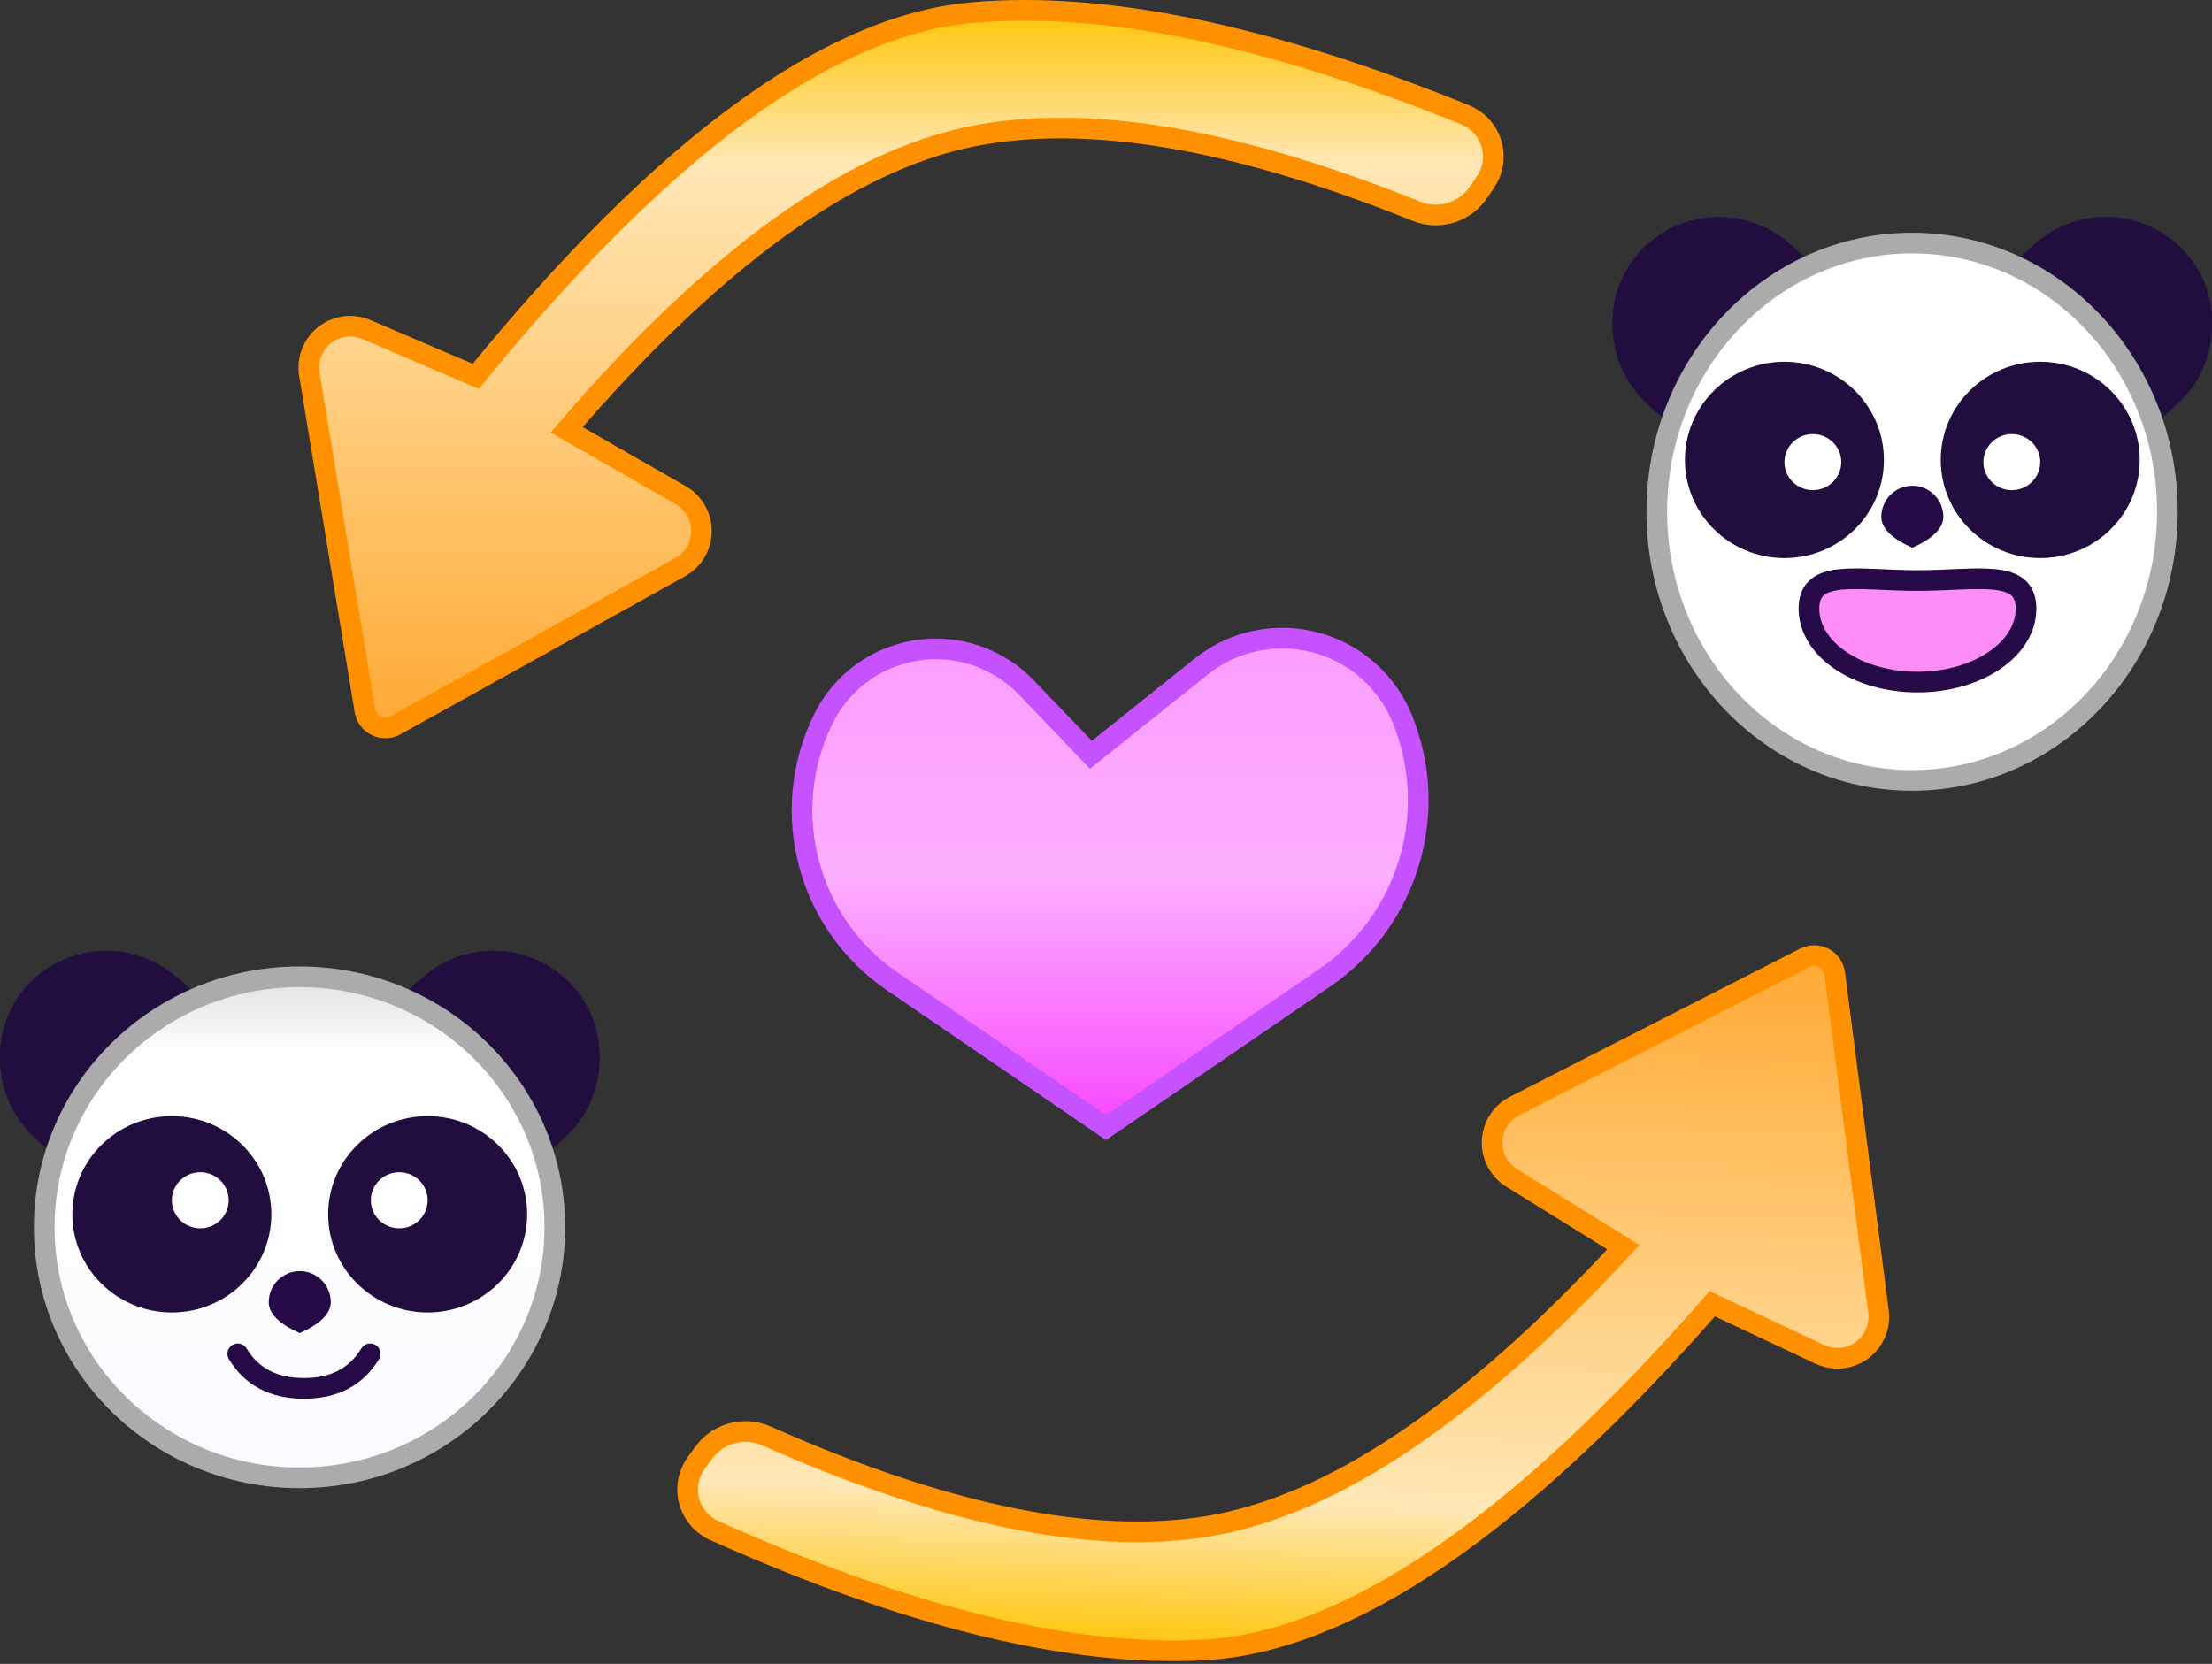 <?xml version="1.0" encoding="UTF-8"?>
<svg width="214px" height="161px" viewBox="0 0 214 161" version="1.1" xmlns="http://www.w3.org/2000/svg" xmlns:xlink="http://www.w3.org/1999/xlink">
    <rect x="0" y="0" width="214" height="161" fill="#333333" stroke="none"/>
    <!-- Generator: Sketch 61.2 (89653) - https://sketch.com -->
    <title>Myself</title>
    <desc>Created with Sketch.</desc>
    <defs>
        <linearGradient x1="50%" y1="0%" x2="50%" y2="99.821%" id="linearGradient-1">
            <stop stop-color="#DFE2E3" offset="0%"></stop>
            <stop stop-color="#FFFFFF" offset="15.863%"></stop>
            <stop stop-color="#FAFAFF" offset="99.955%"></stop>
        </linearGradient>
        <linearGradient x1="50%" y1="0%" x2="50%" y2="131.506%" id="linearGradient-2">
            <stop stop-color="#FFC400" offset="0%"></stop>
            <stop stop-color="#FFE7B5" offset="16.789%"></stop>
            <stop stop-color="#FF9100" offset="100%"></stop>
        </linearGradient>
        <linearGradient x1="50%" y1="0%" x2="50%" y2="100%" id="linearGradient-3">
            <stop stop-color="#FB9CFF" offset="0%"></stop>
            <stop stop-color="#FCAFFF" offset="50.081%"></stop>
            <stop stop-color="#F847FF" offset="100%"></stop>
        </linearGradient>
    </defs>
    <g id="Messages" stroke="none" stroke-width="1" fill="none" fill-rule="evenodd">
        <g id="myself" transform="translate(-1, 0)">
            <g id="Myself" transform="translate(1, 1)">
                <g id="Group" transform="translate(156, 20)">
                    <path d="M55.376,3.362 C55.418,3.408 55.459,3.454 55.5,3.501 C59.09,7.563 58.78,13.728 54.851,17.412 L54.629,17.614 L52.237,19.728 C53.174,22.474 53.684,25.433 53.684,28.518 C53.684,42.878 42.626,54.518 28.985,54.518 C15.343,54.518 4.285,42.878 4.285,28.518 C4.285,25.421 4.799,22.451 5.743,19.696 L3.386,17.614 C-0.752,13.957 -1.142,7.639 2.515,3.501 L2.64,3.362 L2.64,3.362 C6.463,-0.806 12.921,-1.144 17.159,2.601 L19.375,4.559 C22.329,3.245 25.576,2.518 28.985,2.518 C32.405,2.518 35.663,3.25 38.625,4.573 L40.856,2.601 C45.094,-1.144 51.552,-0.806 55.376,3.362 Z" id="Combined-Shape" fill="#250A47"></path>
                    <path d="M55.365,3.445 C59.111,7.654 58.847,14.053 54.818,17.94 L54.594,18.15 L52.382,20.165 C50.127,13.165 45.117,7.503 38.71,4.611 L40.827,2.683 C40.856,2.657 40.885,2.631 40.914,2.605 C45.137,-1.154 51.607,-0.778 55.365,3.445 Z M17.101,2.605 C17.13,2.631 17.159,2.657 17.188,2.683 L19.29,4.597 C12.878,7.48 7.861,13.136 5.598,20.133 L3.421,18.15 C-0.821,14.287 -1.164,7.73 2.65,3.445 C6.409,-0.778 12.879,-1.154 17.101,2.605 Z" id="Combined-Shape" fill="#210D3E"></path>
                    <ellipse id="Oval" stroke="#ABABAB" stroke-width="2" fill="#FFFFFF" cx="28.985" cy="28.518" rx="24.7" ry="26"></ellipse>
                    <path d="M16.633,14.002 C21.948,14.002 26.258,18.255 26.258,23.502 C26.258,28.748 21.948,33.002 16.633,33.002 C11.317,33.002 7.008,28.748 7.008,23.502 C7.008,18.255 11.317,14.002 16.633,14.002 Z M41.383,14.002 C46.698,14.002 51.008,18.255 51.008,23.502 C51.008,28.748 46.698,33.002 41.383,33.002 C36.067,33.002 31.758,28.748 31.758,23.502 C31.758,18.255 36.067,14.002 41.383,14.002 Z M19.383,21.002 C17.864,21.002 16.633,22.217 16.633,23.716 C16.633,25.215 17.864,26.43 19.383,26.43 C20.901,26.43 22.133,25.215 22.133,23.716 C22.133,22.217 20.901,21.002 19.383,21.002 Z M38.633,21.002 C37.114,21.002 35.883,22.217 35.883,23.716 C35.883,25.215 37.114,26.43 38.633,26.43 C40.151,26.43 41.383,25.215 41.383,23.716 C41.383,22.217 40.151,21.002 38.633,21.002 Z" id="Combined-Shape" fill="#210D3E"></path>
                    <path d="M29.008,32.002 C31.008,31.106 32.008,30.106 32.008,29.002 C32.008,27.345 30.664,26.002 29.008,26.002 C27.351,26.002 26.008,27.345 26.008,29.002 C26.008,30.106 27.008,31.106 29.008,32.002 Z" id="Oval" fill="#250A47"></path>
                    <path d="M29.508,45.002 C35.307,45.002 40.008,41.82 40.008,37.896 C40.008,33.971 35.28,35.176 29.481,35.176 C23.682,35.176 19.008,33.971 19.008,37.896 C19.008,41.82 23.709,45.002 29.508,45.002 Z" id="Oval" stroke="#250A47" stroke-width="2" fill="#FF8DF8"></path>
                </g>
                <g id="Panda" transform="translate(0, 91)">
                    <path d="M55.368,3.361 C55.41,3.406 55.451,3.453 55.493,3.499 C59.083,7.562 58.772,13.727 54.843,17.41 L54.621,17.612 L52.536,19.455 C53.277,21.759 53.677,24.213 53.677,26.758 C53.677,40.147 42.618,51 28.977,51 C15.336,51 4.277,40.147 4.277,26.758 C4.277,24.202 4.68,21.737 5.428,19.423 L3.379,17.612 C-0.759,13.956 -1.149,7.637 2.507,3.499 C2.549,3.453 2.59,3.406 2.632,3.361 C6.456,-0.807 12.913,-1.146 17.152,2.6 L19.261,4.464 C22.243,3.211 25.528,2.517 28.977,2.517 C32.438,2.517 35.733,3.215 38.724,4.477 L40.848,2.6 C45.087,-1.146 51.544,-0.807 55.368,3.361 Z" id="Combined-Shape" fill="#210D3E"></path>
                    <path d="M17.094,2.603 C17.123,2.629 17.152,2.655 17.18,2.681 L19.244,4.561 C12.694,7.413 7.609,13.051 5.446,20 L3.413,18.148 C-0.828,14.285 -1.172,7.728 2.642,3.443 C6.401,-0.779 12.871,-1.155 17.094,2.603 Z M55.358,3.443 C59.104,7.652 58.839,14.052 54.81,17.939 L54.587,18.148 L52.554,20 C50.391,13.051 45.306,7.413 38.756,4.561 L40.82,2.681 C40.848,2.655 40.877,2.629 40.906,2.603 C45.129,-1.155 51.599,-0.779 55.358,3.443 Z" id="Combined-Shape" fill="#210D3E"></path>
                    <ellipse id="Oval" stroke="#ABABAB" stroke-width="2" fill="url(#linearGradient-1)" stroke-linejoin="bevel" cx="28.977" cy="26.758" rx="24.7" ry="24.242"></ellipse>
                    <path d="M16.625,16 C21.941,16 26.25,20.253 26.25,25.5 C26.25,30.747 21.941,35 16.625,35 C11.309,35 7,30.747 7,25.5 C7,20.253 11.309,16 16.625,16 Z M41.375,16 C46.691,16 51,20.253 51,25.5 C51,30.747 46.691,35 41.375,35 C36.059,35 31.75,30.747 31.75,25.5 C31.75,20.253 36.059,16 41.375,16 Z M19.375,21.429 C17.856,21.429 16.625,22.644 16.625,24.143 C16.625,25.642 17.856,26.857 19.375,26.857 C20.894,26.857 22.125,25.642 22.125,24.143 C22.125,22.644 20.894,21.429 19.375,21.429 Z M38.625,21.429 C37.106,21.429 35.875,22.644 35.875,24.143 C35.875,25.642 37.106,26.857 38.625,26.857 C40.144,26.857 41.375,25.642 41.375,24.143 C41.375,22.644 40.144,21.429 38.625,21.429 Z" id="Combined-Shape" fill="#210D3E"></path>
                    <path d="M29,37 C31,36.105 32,35.105 32,34 C32,32.343 30.657,31 29,31 C27.343,31 26,32.343 26,34 C26,35.105 27,36.105 29,37 Z" id="Oval" fill="#250A47"></path>
                    <path d="M23,39 C24.35,41.232 26.485,42.347 29.404,42.347 C32.324,42.347 34.459,41.232 35.809,39" id="Path-50" stroke="#250A47" stroke-width="2" stroke-linecap="round"></path>
                </g>
                <path d="M29.929,35.216 L35.304,67.759 C35.484,68.849 36.513,69.586 37.603,69.406 C37.83,69.369 38.048,69.293 38.248,69.181 L65.802,53.88 C67.734,52.807 68.43,50.372 67.357,48.441 C67.003,47.804 66.482,47.275 65.85,46.913 L54.814,40.587 L54.814,40.587 C69.041,24.057 82.111,14.593 94.025,12.196 C105.162,9.955 119.496,12.369 137.027,19.439 C139.213,20.32 141.716,19.556 143.037,17.605 L143.724,16.592 C145.072,14.601 144.551,11.893 142.56,10.545 C142.308,10.375 142.04,10.231 141.758,10.117 C122.729,2.378 106.818,-0.921 94.025,0.22 C80.141,1.458 64.141,13.19 46.025,35.416 L35.45,30.887 C33.419,30.017 31.068,30.959 30.198,32.989 C29.898,33.691 29.805,34.463 29.929,35.216 Z" id="Path" stroke="#FF9100" stroke-width="2" fill="url(#linearGradient-2)"></path>
                <path d="M66.19,123.774 L71.565,156.317 C71.745,157.407 72.774,158.144 73.864,157.964 C74.09,157.927 74.309,157.851 74.509,157.739 L102.063,142.438 C103.994,141.365 104.691,138.93 103.618,136.999 C103.264,136.362 102.743,135.833 102.11,135.471 L91.075,129.145 L91.075,129.145 C105.301,112.615 118.372,103.151 130.286,100.754 C141.423,98.513 155.757,100.927 173.288,107.997 C175.473,108.878 177.977,108.114 179.298,106.163 L179.984,105.15 C181.333,103.159 180.812,100.451 178.82,99.103 C178.569,98.933 178.3,98.789 178.019,98.675 C158.989,90.936 143.078,87.637 130.286,88.778 C116.402,90.016 100.402,101.748 82.286,123.974 L71.711,119.445 C69.68,118.576 67.329,119.517 66.459,121.547 C66.159,122.249 66.065,123.021 66.19,123.774 Z" id="Path" stroke="#FF9100" stroke-width="2" fill="url(#linearGradient-2)" transform="translate(123.981, 123.838) rotate(182) translate(-123.981, -123.838) "></path>
                <path d="M107,108.106 L86.327,93.968 C78.102,88.343 75.254,77.532 79.641,68.585 C82.592,62.567 89.862,60.08 95.881,63.03 C97.157,63.656 98.313,64.501 99.297,65.526 L105.541,72.036 L105.541,72.036 L116.213,63.499 C121.623,59.171 129.517,60.048 133.844,65.458 C134.599,66.402 135.214,67.449 135.669,68.568 C139.364,77.656 136.227,88.09 128.134,93.633 L107,108.106 L107,108.106 Z" id="Path-2" stroke="#C551FF" stroke-width="2" fill="url(#linearGradient-3)"></path>
            </g>
        </g>
    </g>
</svg>